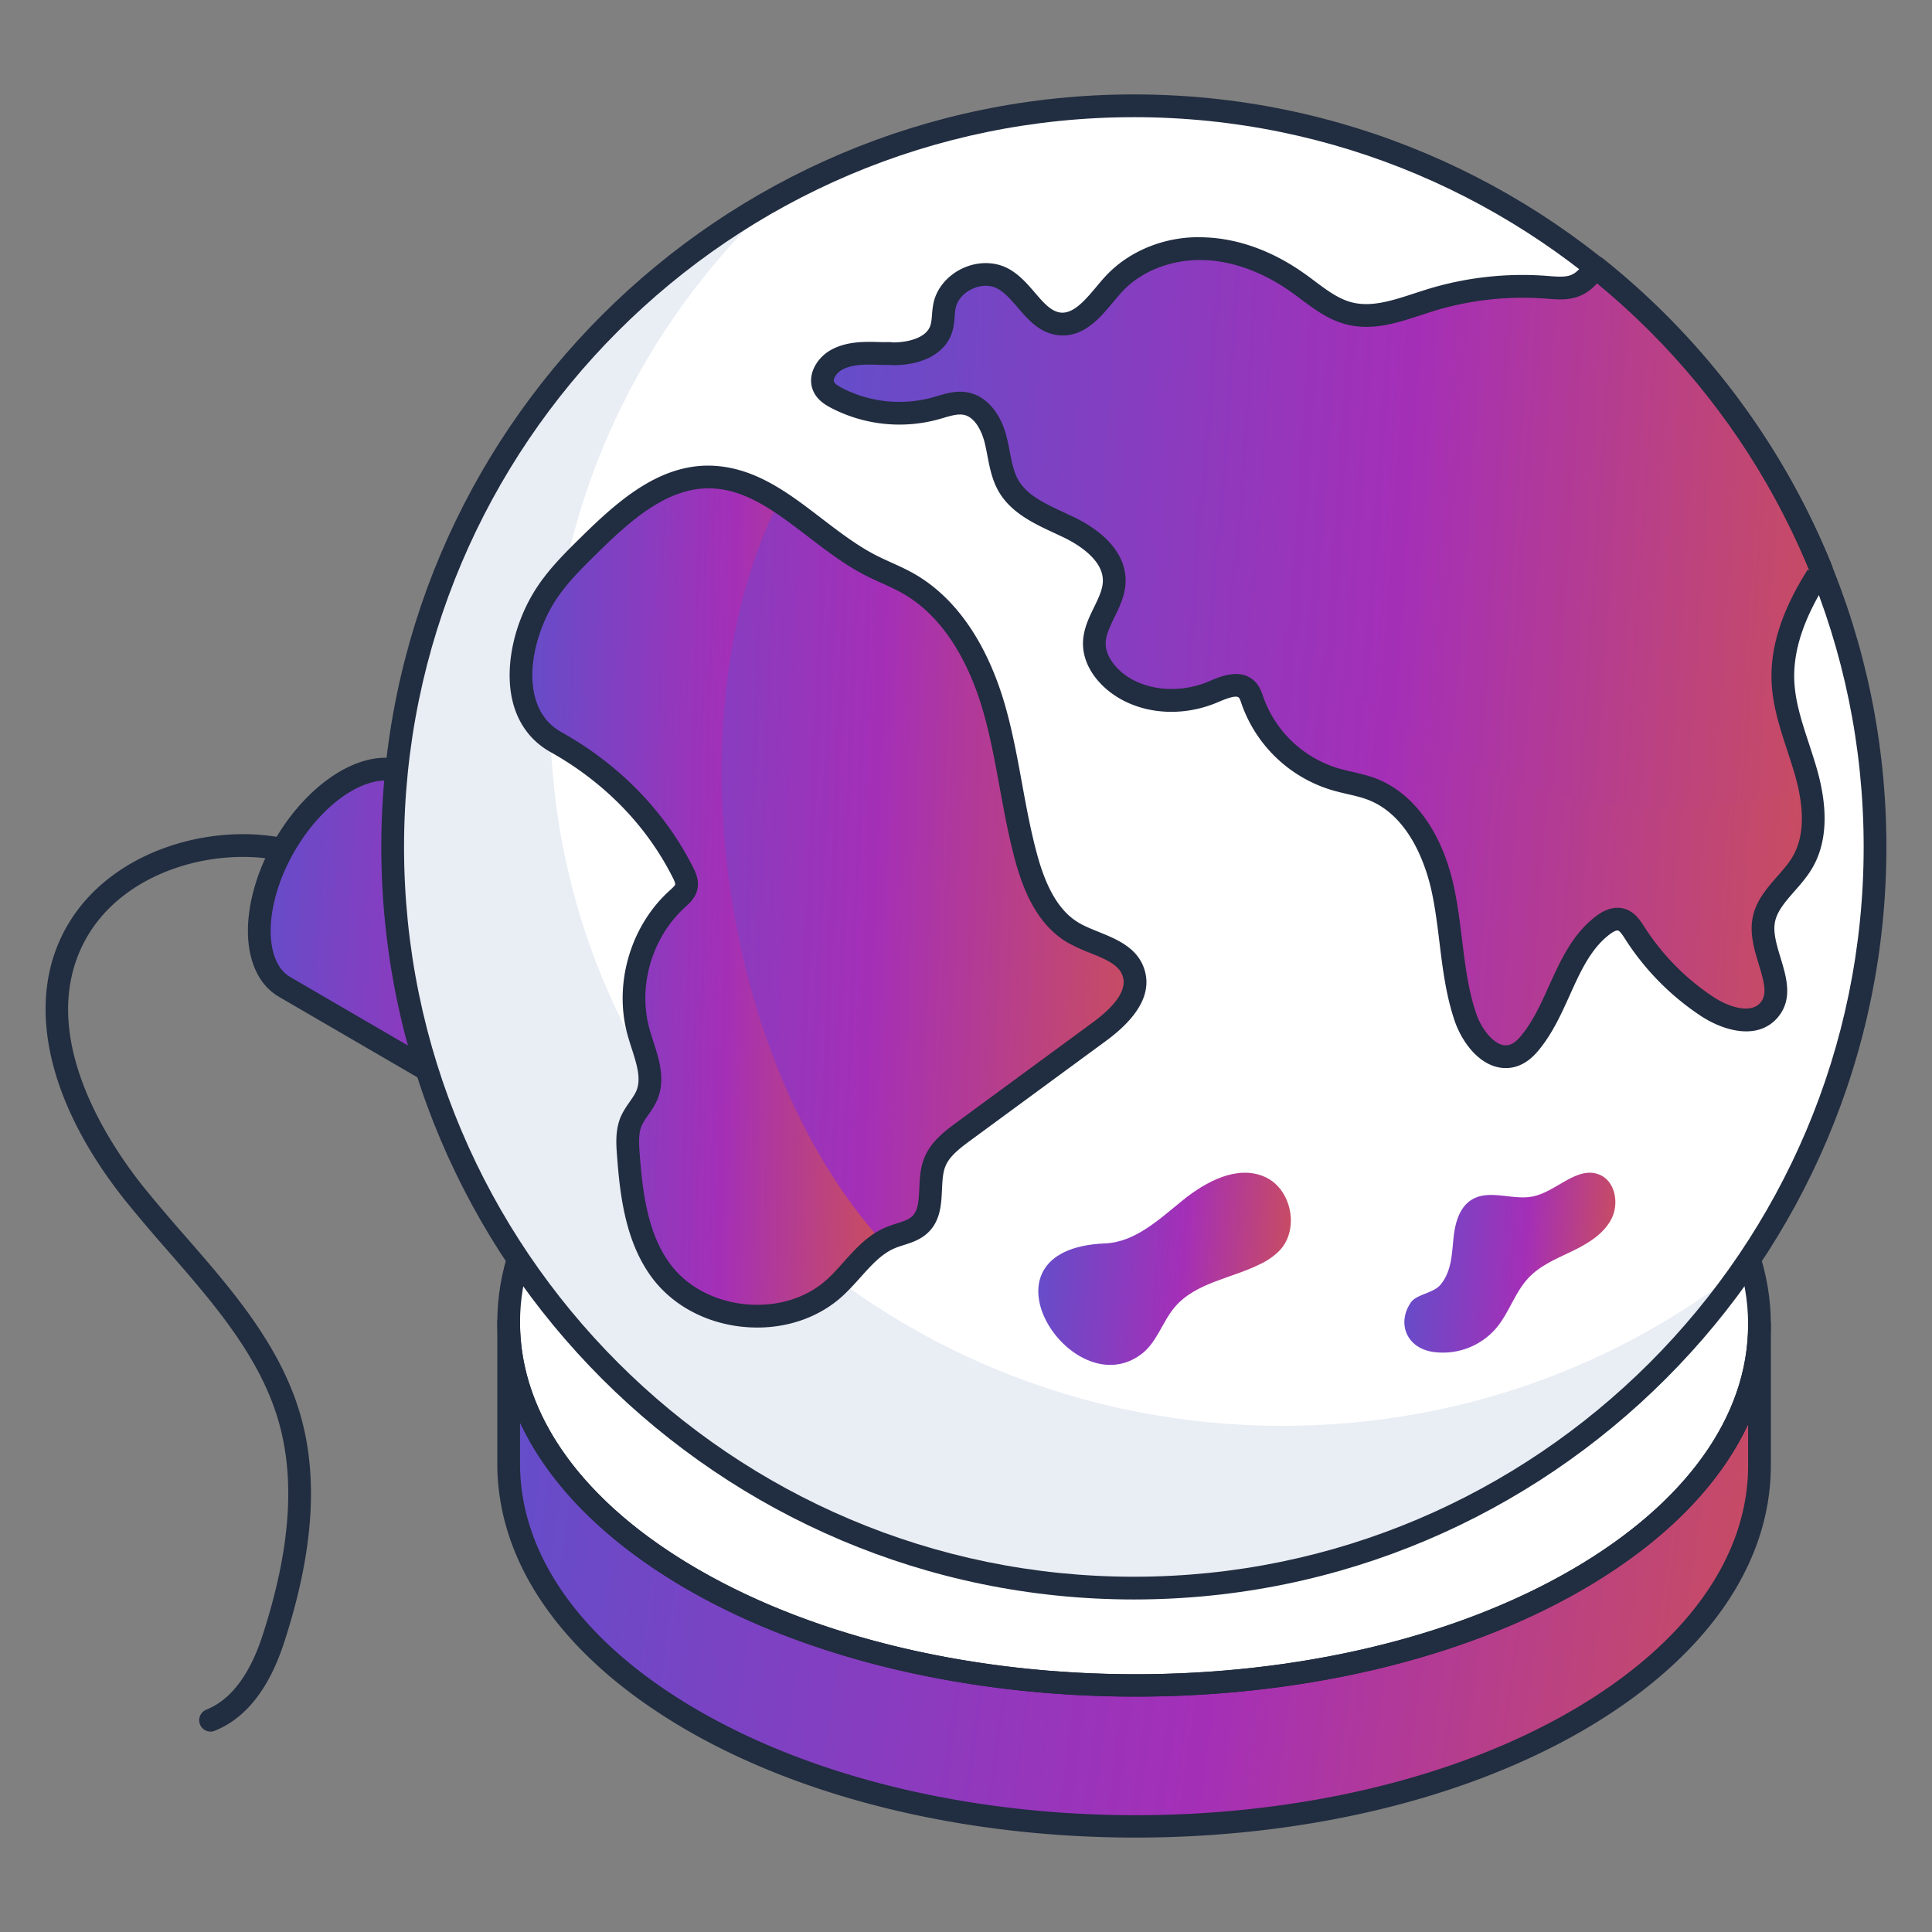 <svg width="130" height="130" fill="none" xmlns="http://www.w3.org/2000/svg"><rect width="100%" height="100%" fill="#808080" stroke="none"/><path d="M14.166 116.514a.762.762 0 01-.748-.62.764.764 0 01.465-.854c1.646-.661 2.922-2.341 3.784-4.999 1.885-5.798 2.225-10.555 1.038-14.54-1.281-4.302-4.378-7.854-7.372-11.292a112.816 112.816 0 01-2.81-3.309c-5.02-6.24-6.678-12.629-4.545-17.527 2.375-5.464 8.81-7.733 13.962-7.156 4.718.53 9.49 3.05 14.181 7.487a.765.765 0 11-1.051 1.113c-4.445-4.206-8.92-6.588-13.302-7.08C13.189 57.231 7.46 59.2 5.38 63.981c-2.696 6.194 2.133 13.224 4.336 15.96a111.062 111.062 0 002.772 3.265c3.1 3.557 6.309 7.24 7.683 11.856 1.277 4.294.935 9.349-1.051 15.453-1.008 3.107-2.581 5.107-4.67 5.944a.742.742 0 01-.284.055z" fill="#212D40"/><path d="M47.316 63.688c-1.068-.62-2.55-.533-4.18.402-3.232 1.868-5.841 6.39-5.828 10.11 0 1.854.654 3.142 1.706 3.766l-19.85-11.551c-1.052-.608-1.704-1.912-1.72-3.751 0-3.72 2.61-8.242 5.841-10.11 1.631-.934 3.115-1.022 4.181-.401l19.85 11.535z" fill="url(#paint0_linear_1_253)"/><path d="M39.013 78.73a.757.757 0 01-.382-.105L18.78 67.078c-1.334-.772-2.082-2.336-2.099-4.407 0-4.028 2.734-8.76 6.223-10.778 1.835-1.05 3.59-1.19 4.948-.398L47.7 63.027a.766.766 0 01-.771 1.323c-.864-.503-2.078-.363-3.414.401-3.013 1.744-5.457 5.98-5.441 9.445 0 1.498.472 2.603 1.328 3.112a.765.765 0 01-.39 1.422zm-13.1-26.21c-.67 0-1.435.235-2.247.698-3.007 1.74-5.456 5.978-5.456 9.448.011 1.499.487 2.6 1.338 3.087l17.15 9.98a7.319 7.319 0 01-.153-1.534c-.017-4.018 2.711-8.75 6.208-10.772a7.7 7.7 0 011.466-.654l-17.137-9.957a2.294 2.294 0 00-1.17-.296z" fill="#212D40"/><path d="M43.14 64.096c3.23-1.864 5.87-.383 5.88 3.338.01 3.72-2.612 8.25-5.84 10.113-3.237 1.87-5.868.37-5.878-3.348-.011-3.72 2.602-8.235 5.839-10.103z" fill="#fff"/><path d="M40.549 79.12a3.785 3.785 0 01-1.91-.495c-1.35-.776-2.096-2.348-2.103-4.424-.01-4.018 2.724-8.746 6.223-10.769 1.818-1.047 3.567-1.195 4.926-.415 1.348.777 2.094 2.344 2.1 4.415.01 3.957-2.78 8.792-6.222 10.78-1.05.604-2.074.908-3.014.908zm5.22-15.065c-.67 0-1.435.234-2.244.704-3.02 1.74-5.467 5.976-5.458 9.438.004 1.51.478 2.61 1.334 3.103.865.497 2.071.354 3.396-.415 3.02-1.74 5.468-5.982 5.458-9.45-.006-1.5-.478-2.6-1.333-3.09a2.278 2.278 0 00-1.152-.29z" fill="#212D40"/><path d="M118.392 89.159v9.486c-.017 6.196-4.091 12.383-12.228 17.11-16.403 9.534-43.03 9.544-59.525.02-8.289-4.786-12.43-11.068-12.413-17.344v-9.484c-.017 6.274 4.124 12.558 12.413 17.341 16.495 9.525 43.12 9.515 59.525-.019 8.135-4.728 12.211-10.914 12.228-17.11z" fill="url(#paint1_linear_1_253)"/><path d="M105.969 71.81c16.497 9.522 16.568 24.946.195 34.459-16.403 9.534-43.03 9.544-59.525.019-16.479-9.513-16.565-24.944-.162-34.478 16.372-9.513 43.013-9.513 59.492 0z" fill="#fff"/><path d="M76.413 123.647c-10.91 0-21.83-2.403-30.158-7.209-8.268-4.776-12.813-11.17-12.793-18.009v-9.484a.764.764 0 111.53 0v.082c.018 6.236 4.285 12.13 12.03 16.598 16.242 9.379 42.602 9.372 58.758-.015 7.622-4.432 11.83-10.272 11.847-16.453a.767.767 0 011.306-.54.756.756 0 01.223.542v9.484c-.019 6.749-4.496 13.058-12.608 17.774-8.295 4.821-19.209 7.23-30.135 7.23zm-41.422-27.93v2.714c-.017 6.271 4.256 12.193 12.03 16.68 16.243 9.381 42.603 9.372 58.759-.015 7.622-4.433 11.83-10.274 11.847-16.455v-2.804c-1.95 4.171-5.722 7.981-11.079 11.094-16.578 9.635-43.626 9.643-60.293.019-5.458-3.151-9.291-7.01-11.264-11.234z" fill="#212D40"/><path d="M76.413 114.161c-10.91 0-21.83-2.403-30.158-7.209-8.24-4.757-12.784-11.13-12.793-17.944-.008-6.78 4.477-13.12 12.63-17.86 16.562-9.625 43.593-9.624 60.26 0 8.247 4.76 12.795 11.136 12.805 17.95.009 6.77-4.468 13.101-12.609 17.833-8.295 4.821-19.209 7.23-30.135 7.23zm-.23-48.723c-10.632 0-21.252 2.344-29.32 7.033-7.664 4.453-11.88 10.326-11.872 16.537.01 6.244 4.282 12.147 12.03 16.617 16.243 9.381 42.603 9.372 58.759-.015 7.649-4.445 11.857-10.31 11.847-16.51-.008-6.246-4.282-12.151-12.038-16.627-8.123-4.69-18.772-7.035-29.405-7.035z" fill="#212D40"/><path d="M126.167 56.99c0 27.54-22.329 49.87-49.87 49.87-27.541 0-49.873-22.33-49.873-49.87 0-27.543 22.33-49.873 49.873-49.873a49.668 49.668 0 0131.062 10.855 49.968 49.968 0 0115.193 20.347 49.65 49.65 0 013.615 18.67z" fill="#fff"/><path d="M117.409 85.188c-8.974 13.077-24.03 21.661-41.107 21.661-27.548 0-49.885-22.313-49.885-49.863 0-18.925 10.537-35.393 26.072-43.844-9.516 8.734-15.47 21.119-15.47 34.87 0 26.486 22.055 47.93 49.278 47.93 11.797 0 22.616-4.019 31.112-10.754z" fill="#E9EDF4"/><path d="M122.278 38.742c-1.349 2.135-2.412 4.573-2.307 7.094.088 2.102.967 4.078 1.543 6.103.581 2.026.829 4.324-.258 6.133-.822 1.37-2.373 2.382-2.597 3.967-.298 2.045 1.719 4.404.352 5.953-1.007 1.141-2.894.554-4.165-.283a16.705 16.705 0 01-4.837-4.915c-.237-.379-.501-.795-.933-.914-.44-.119-.899.124-1.262.407-2.432 1.881-2.868 5.403-4.795 7.8-.304.382-.661.74-1.118.908-1.464.553-2.81-1.091-3.307-2.58-.918-2.733-.899-5.686-1.493-8.508-.597-2.818-2.065-5.749-4.753-6.796-.834-.323-1.738-.442-2.596-.706a8.484 8.484 0 01-5.468-5.238c-.088-.268-.178-.55-.37-.753-.557-.581-1.511-.191-2.251.128-2.248.97-5.099.78-6.882-.904-.635-.6-1.132-1.415-1.147-2.294-.02-1.494 1.317-2.74 1.342-4.235.028-1.673-1.549-2.906-3.06-3.629-1.51-.73-3.23-1.357-4.066-2.81-.535-.95-.596-2.082-.87-3.135-.273-1.052-.913-2.16-1.98-2.37-.69-.142-1.38.127-2.055.315a9.211 9.211 0 01-6.664-.71c-.333-.172-.67-.388-.84-.726-.32-.654.186-1.453.82-1.816 1.128-.64 2.518-.427 3.814-.42 1.296.005 2.824-.414 3.246-1.641.175-.497.125-1.048.23-1.568.321-1.65 2.447-2.651 3.932-1.854 1.474.795 2.184 2.911 3.858 3.055 1.564.13 2.553-1.555 3.62-2.705 1.529-1.65 3.852-2.444 6.102-2.36 2.248.085 4.414.983 6.251 2.285 1.098.774 2.141 1.723 3.441 2.061 1.826.476 3.704-.333 5.512-.889a21.043 21.043 0 017.781-.864c.688.053 1.418.134 2.049-.159.478-.22.834-.63 1.153-1.047l.109-.15a49.967 49.967 0 0115.193 20.347c-.096.14-.184.285-.274.423z" fill="url(#paint2_linear_1_253)"/><path d="M118.669 62.048c-.306 2.044 1.717 4.39.348 5.953-1.021 1.13-2.889.543-4.172-.282a16.914 16.914 0 01-4.846-4.933c-.239-.369-.497-.782-.933-.912-.436-.109-.891.13-1.262.413-2.431 1.891-2.867 5.41-4.779 7.8-.302.392-.673.74-1.128.914-1.457.543-2.803-1.088-3.303-2.587-.912-2.737-.891-5.69-1.5-8.517-.586-2.802-2.064-5.735-4.737-6.779-.847-.325-1.737-.455-2.607-.717a8.53 8.53 0 01-5.474-5.236c-.088-.26-.174-.543-.37-.76-.544-.565-1.5-.173-2.237.131-2.26.977-5.105.782-6.888-.89-.631-.609-1.128-1.413-1.151-2.304-.023-1.5 1.325-2.738 1.348-4.237.019-1.673-1.543-2.911-3.065-3.628-1.499-.717-3.237-1.348-4.063-2.803-.544-.956-.587-2.086-.87-3.13-.282-1.064-.911-2.171-1.976-2.39-.696-.13-1.39.13-2.065.326a9.18 9.18 0 01-6.647-.715c-.348-.174-.675-.392-.849-.717-.325-.652.174-1.457.828-1.826 1.107-.63 2.497-.413 3.8-.413 1.304 0 2.826-.413 3.26-1.652.172-.478.109-1.041.216-1.563.327-1.652 2.455-2.65 3.933-1.847 1.477.803 2.196 2.911 3.869 3.062 1.564.11 2.543-1.563 3.606-2.714 1.085-1.174 2.563-1.891 4.129-2.195-2.74 10.278 2.455 22.878 13.621 30.808 9.364 6.672 20.512 8.278 29.029 5.085.412 1.803.455 3.715-.478 5.279-.826 1.369-2.369 2.39-2.587 3.976z" fill="url(#paint3_linear_1_253)"/><path d="M36.75 39.97c.793-1.217 1.835-2.245 2.867-3.264 2.249-2.218 4.835-4.583 7.992-4.611 4.215-.038 7.192 3.988 10.935 5.926.835.43 1.72.76 2.537 1.22 3.009 1.696 4.8 4.976 5.773 8.291.974 3.315 1.281 6.79 2.184 10.125.539 1.99 1.41 4.072 3.194 5.11 1.438.837 3.514 1.09 4.038 2.669.518 1.568-.979 3.017-2.308 3.994l-9.107 6.687c-.788.58-1.616 1.208-1.966 2.122-.523 1.357.075 3.162-.986 4.16-.528.497-1.3.598-1.97.876-1.57.651-2.511 2.236-3.77 3.38-3.28 2.982-9.126 2.382-11.73-1.21-1.6-2.207-1.954-5.057-2.154-7.774-.058-.745-.1-1.525.19-2.216.268-.63.79-1.127 1.056-1.758.566-1.354-.172-2.855-.562-4.27-.864-3.138.174-6.723 2.583-8.914.264-.239.556-.49.63-.835.077-.337-.076-.679-.23-.987-1.891-3.747-4.895-6.722-8.538-8.76-3.426-1.913-2.625-6.945-.658-9.962z" fill="url(#paint4_linear_1_253)"/><path d="M59.376 83.558c-1.26.76-2.107 2.085-3.216 3.085-3.279 3-9.125 2.39-11.732-1.195-1.587-2.215-1.954-5.062-2.151-7.777-.065-.74-.086-1.522.197-2.218.26-.63.782-1.127 1.042-1.758.587-1.348-.172-2.847-.543-4.26-.87-3.15.174-6.735 2.561-8.928.285-.24.568-.478.654-.827.065-.346-.086-.673-.239-.998-1.89-3.738-4.888-6.715-8.538-8.756-3.433-1.912-2.628-6.932-.654-9.951.784-1.218 1.826-2.26 2.868-3.26 2.239-2.217 4.825-4.584 7.976-4.626 1.78 0 3.325.694 4.8 1.65-3.366 6.67-4.735 16.099-3.257 26.159 1.434 9.776 5.278 18.207 10.232 23.66z" fill="url(#paint5_linear_1_253)"/><path d="M101.318 71.869c-.371 0-.746-.086-1.107-.258-1.19-.566-1.988-1.899-2.342-2.954-.58-1.724-.801-3.527-1.013-5.269-.134-1.1-.276-2.238-.505-3.322-.315-1.5-1.367-5.105-4.282-6.242-.451-.176-.93-.285-1.407-.394-.38-.09-.761-.178-1.134-.293a9.252 9.252 0 01-5.965-5.716c-.07-.214-.134-.409-.204-.478-.203-.214-1.036.15-1.394.3-2.709 1.167-5.808.746-7.708-1.047-.88-.832-1.37-1.84-1.386-2.84-.014-.942.39-1.77.745-2.496.3-.617.585-1.197.593-1.763.029-1.49-1.826-2.544-2.625-2.93l-.638-.3c-1.37-.637-2.922-1.358-3.759-2.816-.434-.77-.593-1.587-.745-2.379-.06-.317-.121-.634-.201-.944-.203-.784-.675-1.673-1.39-1.814-.396-.08-.87.059-1.37.206l-.332.096a9.959 9.959 0 01-7.222-.767c-.43-.226-.904-.528-1.17-1.065-.524-1.063.16-2.27 1.126-2.82 1.097-.623 2.35-.577 3.454-.543.253.01.497-.023.755.02.981 0 2.222-.293 2.505-1.123.072-.204.094-.459.115-.732a6.29 6.29 0 01.09-.738c.194-1.007.925-1.896 1.947-2.382 1.027-.485 2.184-.482 3.096.008.74.4 1.273 1.019 1.79 1.617.592.692 1.108 1.289 1.771 1.346.828.053 1.568-.788 2.329-1.694.222-.266.442-.53.665-.768 1.602-1.729 4.118-2.738 6.691-2.602 2.239.082 4.545.92 6.665 2.424.235.164.47.338.703.516.826.616 1.606 1.199 2.487 1.428 1.331.348 2.748-.117 4.248-.608l.847-.271a21.808 21.808 0 018.066-.897c.707.057 1.258.103 1.669-.088.325-.153.608-.482.866-.822.124-.16.363-.342.568-.369.208-.025.464-.038.625.088a50.767 50.767 0 0115.428 20.66.772.772 0 01-.078.717l-.19.287-.717-.296.647.409c-1.557 2.46-2.275 4.638-2.191 6.653.061 1.415.508 2.778.982 4.221.186.568.371 1.134.536 1.705.793 2.772.68 5.04-.341 6.736-.334.554-.755 1.038-1.164 1.502-.627.717-1.22 1.392-1.331 2.176-.099.684.151 1.502.392 2.298.402 1.325.861 2.827-.221 4.057-1.344 1.52-3.619.867-5.162-.153a17.549 17.549 0 01-5.059-5.141c-.149-.233-.344-.547-.493-.589-.082-.03-.281.036-.589.275-1.258.971-1.94 2.484-2.663 4.084-.556 1.23-1.132 2.504-2.007 3.592-.291.367-.765.895-1.449 1.147a2.39 2.39 0 01-.847.155zM83.169 45.353c.46 0 .918.136 1.297.531.306.32.432.704.535 1.011a7.716 7.716 0 004.97 4.78c.345.103.689.184 1.037.264.548.128 1.093.256 1.615.459 2.543.994 4.447 3.67 5.225 7.35.243 1.15.386 2.32.526 3.453.214 1.744.415 3.391.946 4.969.308.925.944 1.772 1.549 2.06.267.127.51.142.764.05.249-.093.497-.304.784-.669.757-.94 1.269-2.068 1.81-3.269.769-1.698 1.562-3.456 3.12-4.66.673-.523 1.329-.704 1.929-.54.725.199 1.104.803 1.381 1.244a16.01 16.01 0 004.613 4.684c1.072.714 2.527 1.144 3.17.415.491-.558.284-1.351-.096-2.6-.277-.91-.589-1.94-.442-2.957.174-1.231.949-2.113 1.694-2.967.383-.434.742-.845 1.006-1.285.791-1.315.85-3.174.178-5.525-.157-.555-.337-1.1-.517-1.648-.485-1.48-.988-3.01-1.057-4.634-.095-2.338.698-4.804 2.428-7.536v-.004l.13.082a49.239 49.239 0 00-14.288-19.36c-.293.325-.631.617-1.06.812-.774.361-1.586.293-2.307.237a20.508 20.508 0 00-7.618.822l-.823.266c-1.64.535-3.337 1.1-5.106.63-1.172-.303-2.11-1.003-3.019-1.681a30.18 30.18 0 00-.67-.492c-1.878-1.33-3.897-2.072-5.839-2.145-2.116-.08-4.21.708-5.514 2.115-.204.22-.407.462-.611.707-.884 1.057-1.977 2.382-3.633 2.239-1.288-.11-2.091-1.046-2.802-1.874-.444-.516-.865-1.004-1.354-1.265-.487-.264-1.128-.255-1.717.026-.587.277-.998.763-1.103 1.3-.038.184-.05.37-.063.557-.028.342-.057.726-.193 1.114-.464 1.348-1.94 2.153-3.95 2.153-.325-.023-.54-.012-.812-.02-.987-.034-1.923-.066-2.642.341-.354.2-.612.612-.513.814.073.144.312.281.51.389a8.427 8.427 0 006.103.648l.306-.088c.627-.188 1.338-.402 2.107-.241 1.193.237 2.154 1.332 2.567 2.929.09.342.157.69.224 1.04.134.7.262 1.363.572 1.908.592 1.036 1.799 1.596 3.076 2.188l.657.31c2.281 1.098 3.52 2.637 3.491 4.332-.015.907-.405 1.704-.75 2.41-.307.63-.597 1.227-.592 1.802.012.573.342 1.212.908 1.751 1.442 1.357 3.933 1.667 6.055.755.453-.195 1.133-.487 1.808-.487zm38.811-6.8l.298.19-.237-.217-.061.027zM50.96 89.327a10.1 10.1 0 01-.994-.05c-2.543-.263-4.783-1.495-6.152-3.383-1.74-2.398-2.1-5.474-2.298-8.167-.054-.708-.126-1.679.248-2.568.167-.39.402-.725.606-1.019.178-.256.348-.499.45-.74.342-.816.02-1.808-.318-2.864-.097-.305-.195-.606-.277-.906-.94-3.412.19-7.303 2.807-9.683.18-.162.38-.344.401-.434.014-.067-.044-.227-.172-.478-1.76-3.494-4.607-6.41-8.226-8.436-1.293-.721-2.17-1.897-2.54-3.401-.561-2.28.072-5.283 1.614-7.648.845-1.292 1.925-2.357 2.971-3.387 2.463-2.428 5.149-4.802 8.523-4.833 3.059 0 5.391 1.797 7.691 3.56 1.159.887 2.36 1.808 3.604 2.45.353.182.716.347 1.078.511.5.226 1.002.455 1.48.723 3.53 1.99 5.284 5.853 6.132 8.742.524 1.788.86 3.63 1.186 5.416.287 1.564.583 3.181 1.002 4.724.655 2.428 1.56 3.904 2.84 4.651.402.234.859.415 1.312.599 1.214.491 2.59 1.051 3.066 2.489.522 1.575-.344 3.208-2.58 4.85l-9.106 6.687c-.807.593-1.446 1.103-1.706 1.778-.166.432-.19.972-.217 1.54-.046.982-.098 2.099-.958 2.905-.493.465-1.098.658-1.631.828-.191.061-.386.122-.57.199-.898.373-1.592 1.147-2.328 1.969-.394.438-.79.876-1.22 1.27-1.499 1.36-3.54 2.106-5.718 2.106zM37.39 40.386c-1.082 1.661-1.938 4.3-1.41 6.446.269 1.098.875 1.918 1.8 2.434 3.887 2.174 6.948 5.315 8.848 9.081.153.3.436.86.296 1.493-.122.566-.526.933-.82 1.199-2.246 2.043-3.194 5.314-2.405 8.184.077.281.168.562.26.847.39 1.212.832 2.585.27 3.923-.165.392-.398.726-.606 1.023-.178.256-.346.497-.448.738-.216.508-.189 1.143-.133 1.858.183 2.485.506 5.31 2.01 7.381 1.113 1.54 2.962 2.543 5.07 2.763 2.111.212 4.124-.388 5.528-1.667.392-.358.75-.761 1.108-1.16.819-.913 1.664-1.855 2.881-2.36a8.86 8.86 0 01.692-.243c.434-.137.807-.258 1.048-.483.407-.385.44-1.071.478-1.866.03-.664.063-1.352.317-2.013.442-1.147 1.434-1.878 2.228-2.463l9.107-6.687c1.64-1.206 2.325-2.262 2.034-3.137-.256-.769-1.15-1.134-2.189-1.553a11.838 11.838 0 01-1.506-.695c-2.172-1.262-3.065-3.786-3.55-5.573-.434-1.606-.736-3.254-1.027-4.85-.32-1.746-.65-3.549-1.15-5.258-.77-2.619-2.333-6.104-5.417-7.84-.438-.248-.898-.455-1.357-.663a26.368 26.368 0 01-1.153-.545c-1.363-.708-2.619-1.667-3.831-2.598-2.176-1.667-4.233-3.243-6.691-3.243l-.056.002c-2.802.025-5.223 2.184-7.463 4.392-.987.973-2.008 1.976-2.763 3.133z" fill="#212D40"/><path d="M97.802 83.319c.1-.985.379-2.07 1.222-2.59 1.191-.737 2.757.06 4.129-.225 1.581-.327 2.967-2.074 4.464-1.466 1.071.434 1.342 1.94.818 2.969-.523 1.029-1.581 1.663-2.619 2.168-1.038.505-2.147.952-2.944 1.788-.931.975-1.319 2.357-2.183 3.39a4.728 4.728 0 01-4.292 1.61c-1.79-.286-2.403-1.957-1.46-3.328.378-.55 1.51-.612 1.988-1.185.743-.893.764-2.03.877-3.132z" fill="url(#paint6_linear_1_253)"/><path d="M76.295 107.625c-27.922 0-50.637-22.714-50.637-50.635 0-27.922 22.715-50.637 50.637-50.637 27.921 0 50.637 22.717 50.637 50.637s-22.716 50.635-50.637 50.635zm0-99.74c-27.077 0-49.108 22.026-49.108 49.105 0 27.076 22.031 49.105 49.108 49.105 27.076 0 49.107-22.029 49.107-49.105 0-27.079-22.029-49.106-49.107-49.106z" fill="#212D40"/><path d="M74.358 83.666c2.02-.082 3.634-1.613 5.206-2.886 1.571-1.272 3.68-2.41 5.53-1.597 1.802.79 2.364 3.499 1.027 4.94-.37.378-.804.688-1.283.914-1.951.99-4.389 1.252-5.8 2.925-.822.977-1.183 2.332-2.189 3.116-4.697 3.665-11.67-7.04-2.49-7.412z" fill="url(#paint7_linear_1_253)"/><defs><linearGradient id="paint0_linear_1_253" x1="17.445" y1="51.756" x2="48.825" y2="53.707" gradientUnits="userSpaceOnUse"><stop stop-color="#634ECA"/><stop offset=".568" stop-color="#A42FB7"/><stop offset="1" stop-color="#CA4E5D"/></linearGradient><linearGradient id="paint1_linear_1_253" x1="34.226" y1="88.947" x2="121.391" y2="100.731" gradientUnits="userSpaceOnUse"><stop stop-color="#634ECA"/><stop offset=".568" stop-color="#A42FB7"/><stop offset="1" stop-color="#CA4E5D"/></linearGradient><linearGradient id="paint2_linear_1_253" x1="55.342" y1="16.73" x2="125.898" y2="21.488" gradientUnits="userSpaceOnUse"><stop stop-color="#634ECA"/><stop offset=".568" stop-color="#A42FB7"/><stop offset="1" stop-color="#CA4E5D"/></linearGradient><linearGradient id="paint3_linear_1_253" x1="55.341" y1="16.9" x2="125.335" y2="21.597" gradientUnits="userSpaceOnUse"><stop stop-color="#634ECA"/><stop offset=".568" stop-color="#A42FB7"/><stop offset="1" stop-color="#CA4E5D"/></linearGradient><linearGradient id="paint4_linear_1_253" x1="35.056" y1="32.094" x2="78.56" y2="33.831" gradientUnits="userSpaceOnUse"><stop stop-color="#634ECA"/><stop offset=".568" stop-color="#A42FB7"/><stop offset="1" stop-color="#CA4E5D"/></linearGradient><linearGradient id="paint5_linear_1_253" x1="35.056" y1="32.089" x2="60.688" y2="32.691" gradientUnits="userSpaceOnUse"><stop stop-color="#634ECA"/><stop offset=".568" stop-color="#A42FB7"/><stop offset="1" stop-color="#CA4E5D"/></linearGradient><linearGradient id="paint6_linear_1_253" x1="94.497" y1="78.911" x2="109.407" y2="79.865" gradientUnits="userSpaceOnUse"><stop stop-color="#634ECA"/><stop offset=".568" stop-color="#A42FB7"/><stop offset="1" stop-color="#CA4E5D"/></linearGradient><linearGradient id="paint7_linear_1_253" x1="69.865" y1="78.91" x2="87.694" y2="80.188" gradientUnits="userSpaceOnUse"><stop stop-color="#634ECA"/><stop offset=".568" stop-color="#A42FB7"/><stop offset="1" stop-color="#CA4E5D"/></linearGradient></defs></svg>